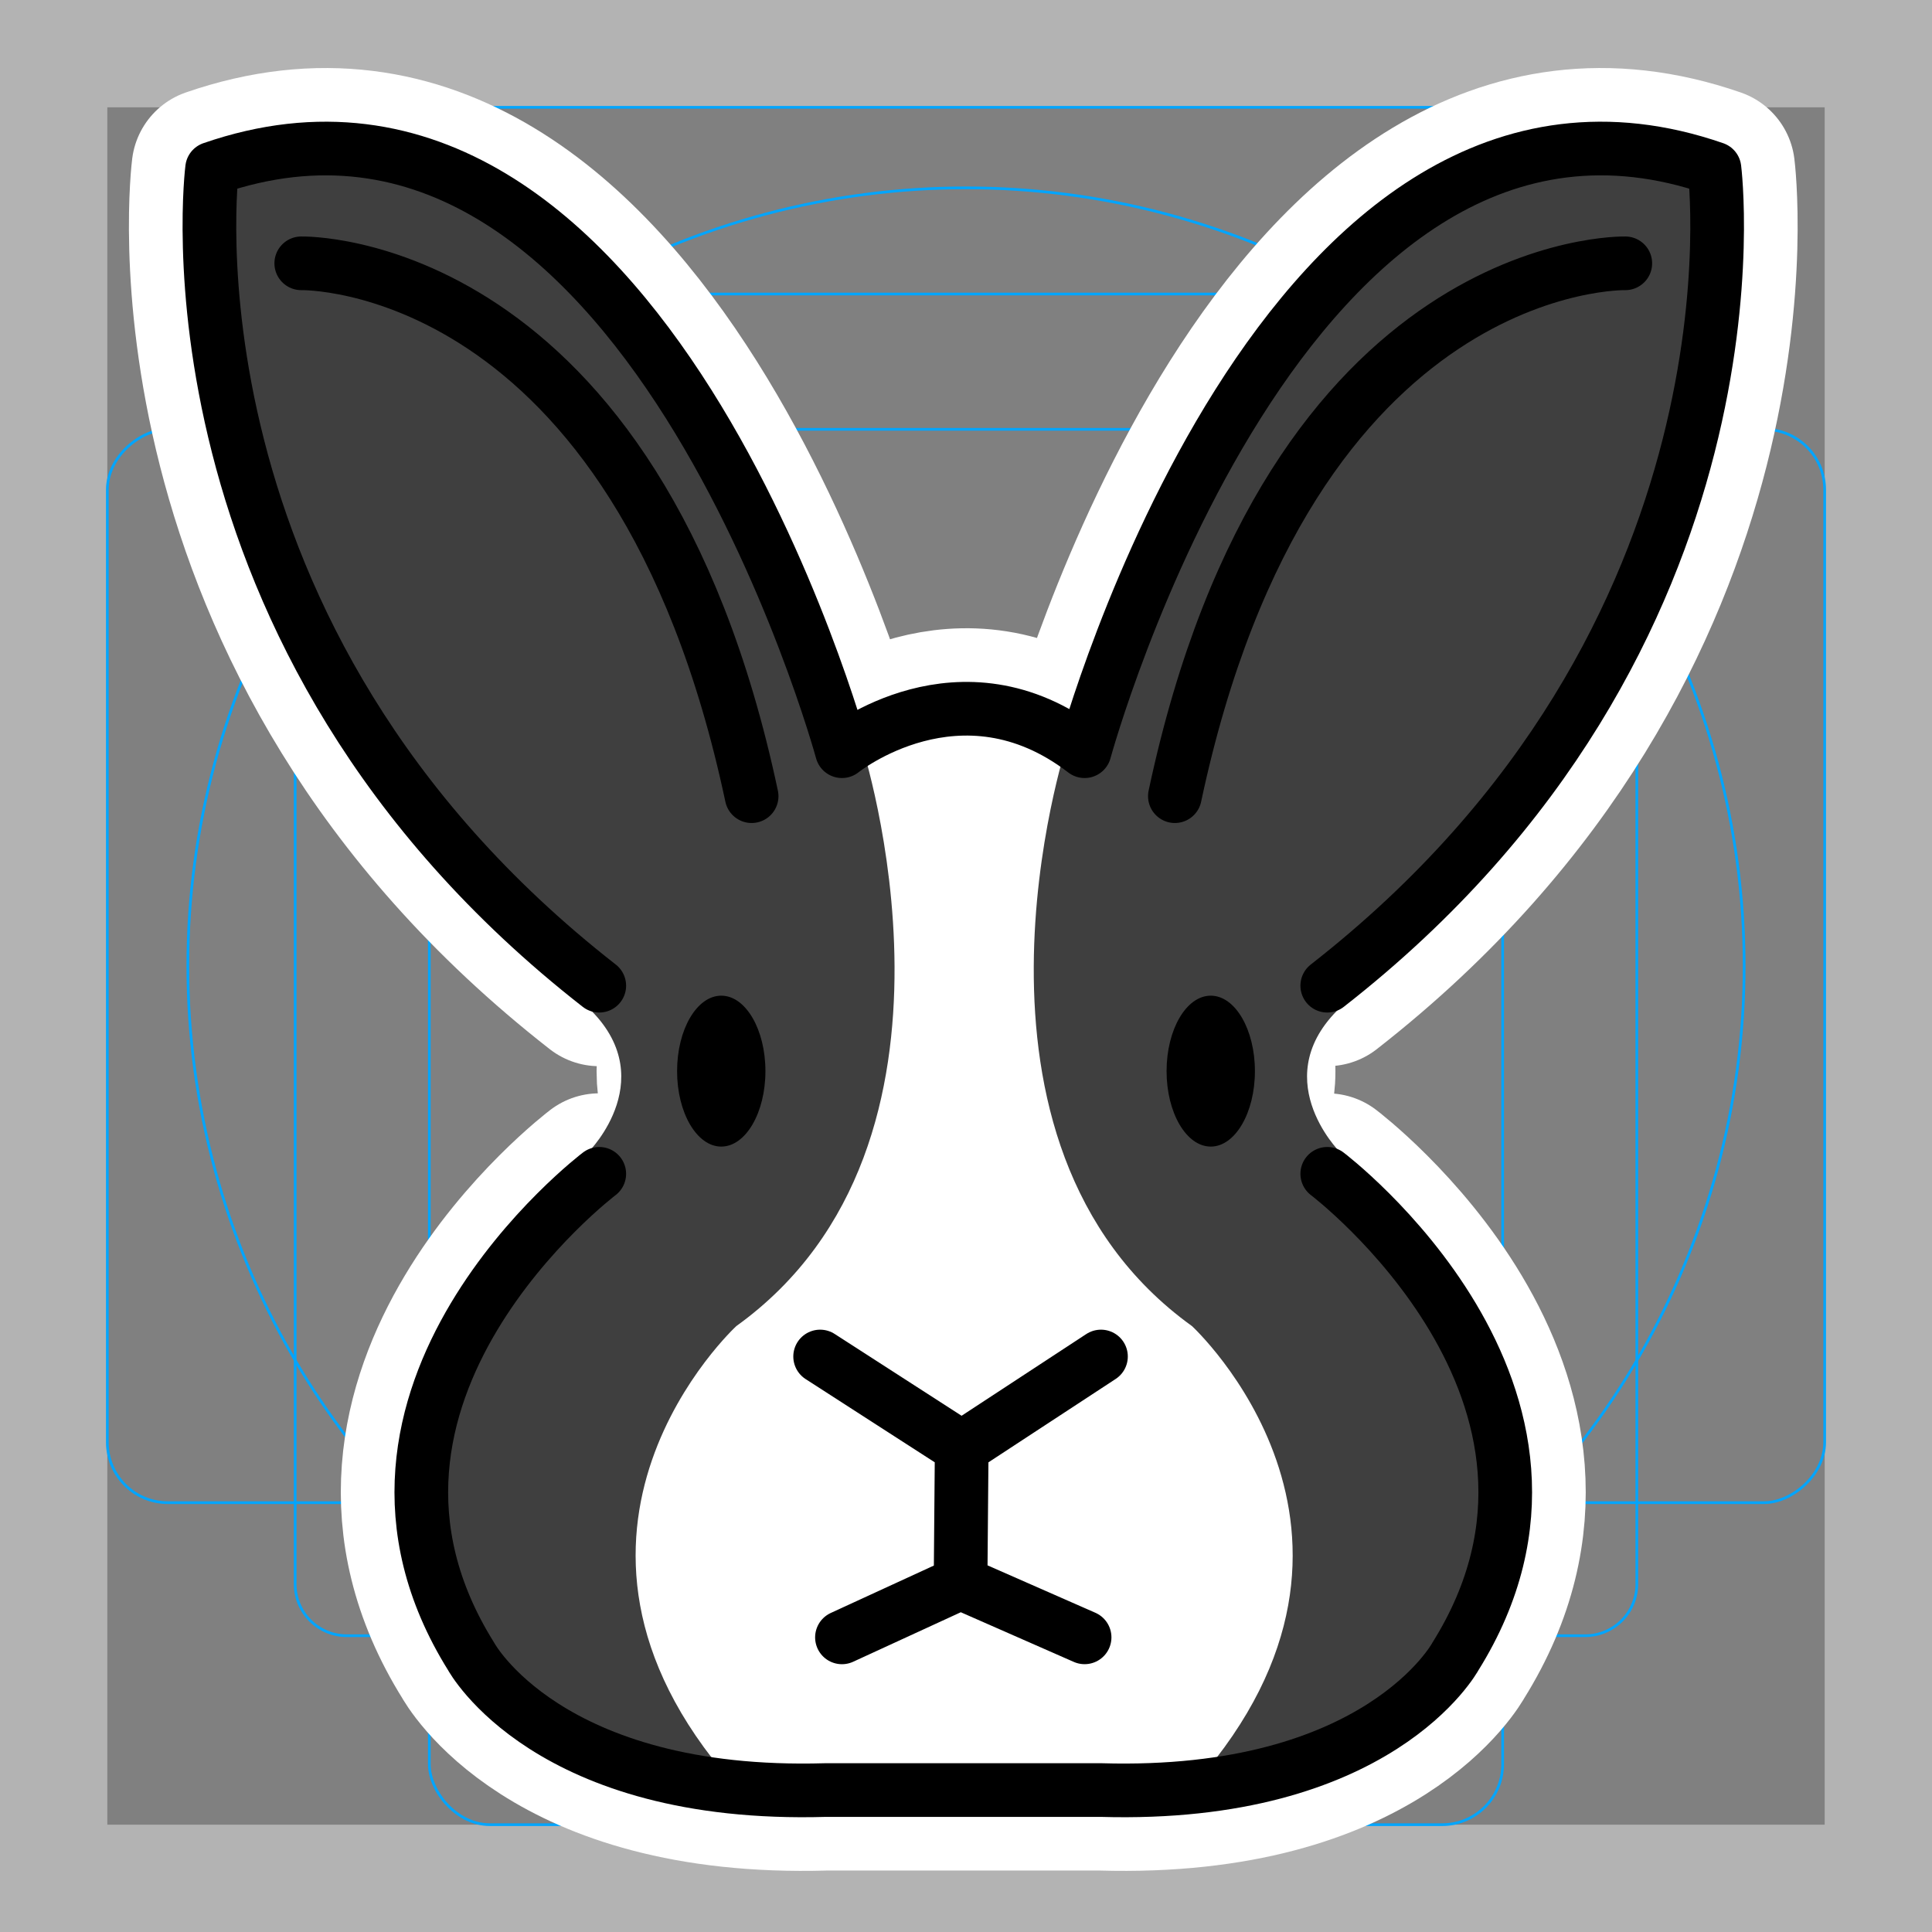 <svg viewBox="0 0 72 72" xmlns="http://www.w3.org/2000/svg">
  <rect x="0" y="0" width="72" height="72" fill="#808080" stroke="none"/>
  <path fill="#b3b3b3" d="M68 4v64H4V4h64m4-4H0v72h72V0z"/>
  <path fill="none" stroke="#00a5ff" stroke-miterlimit="10" stroke-width="0.1" d="M12.923 10.958h46.154A1.923 1.923 0 0161 12.881v46.154a1.923 1.923 0 01-1.923 1.923H12.923A1.923 1.923 0 0111 59.035V12.881a1.923 1.923 0 011.923-1.923z"/>
  <rect x="16" y="4" rx="2.254" width="40" height="64" fill="none" stroke="#00a5ff" stroke-miterlimit="10" stroke-width="0.1"/>
  <rect x="16" y="4" rx="2.254" width="40" height="64" transform="rotate(90 36 36)" fill="none" stroke="#00a5ff" stroke-miterlimit="10" stroke-width="0.1"/>
  <circle cx="36" cy="36" r="29" fill="none" stroke="#00a5ff" stroke-miterlimit="10" stroke-width="0.1"/>
  <g fill="none" stroke="#fff" stroke-linecap="round" stroke-linejoin="round" stroke-miterlimit="10" stroke-width="6">
    <path d="M60.57 9.813s-12.5-.305-16.786 19.858M41.03 50.553l-5.19 3.401-5.276-3.401m.813 10.467l4.42-2.033 4.623 2.032m-4.58-7.065l-.043 5.033"/>
    <ellipse cx="45.121" cy="39.918" rx="1.646" ry="2.812"/>
    <path d="M22.333 36.734C5.67 23.727 7.904 6.282 7.904 6.282 23.96.726 31.377 27.995 31.377 27.995s4.413-3.56 9.043 0c0 0 7.418-27.27 23.473-21.713 0 0 2.235 17.445-14.43 30.452M11.227 9.813s12.499-.305 16.784 19.858m-5.678 14.074s-10.872 8.23-4.776 17.985c0 0 2.846 5.284 13.21 4.98H41.03c10.364.304 13.21-4.98 13.21-4.98 6.096-9.754-4.777-17.985-4.777-17.985"/>
    <ellipse cx="26.879" cy="39.918" rx="1.646" ry="2.812"/>
  </g>
  <path fill="#FFF" d="M30.921 28.002s3.8-4.523 10.109.405l-.61 11.51 3.918 6.085s4.583 5.503 4.833 6.252 1.75 7.915 1.583 8.248c-.166.333-4.666 6.583-4.666 6.583l-20.167-.363-3.167-5.703.584-11.1 5.583-5.167 2.833-7-.833-9.75z"/>
  <path fill="#3F3F3F" d="M39.754 27.752s-4.833 14.833 4.667 21.667c0 0 8.333 7.667.167 17l6-1 3.666-2.667 2.5-6.167-.833-5.333-5.167-7.333-.833-1s-2.833-2.833.167-5.5l6.333-7.333 4.5-8 2.667-7 .5-8.334-4-1-5.667 1-5.833 5-4 6.167-2.667 6.333-2.167 3.5zm-7.646 0s4.833 14.833-4.667 21.667c0 0-8.333 7.667-.166 17l-6-1-3.667-2.667-2.5-6.167.833-5.333 5.167-7.333.833-1s2.834-2.833-.166-5.5l-6.334-7.333-4.5-8-2.666-7-.5-8.334 4-1 5.666 1 5.834 5 4 6.167 2.666 6.333 2.167 3.5z"/>
  <path fill="none" stroke="#000" stroke-linecap="round" stroke-linejoin="round" stroke-miterlimit="10" stroke-width="2" d="M60.57 9.813s-12.5-.305-16.786 19.858M41.03 50.553l-5.19 3.401-5.276-3.401m.813 10.467l4.42-2.033 4.623 2.032m-4.58-7.065l-.043 5.033"/>
  <ellipse cx="45.121" cy="39.918" rx="1.646" ry="2.812"/>
  <path fill="none" stroke="#000" stroke-linecap="round" stroke-linejoin="round" stroke-miterlimit="10" stroke-width="2" d="M22.333 36.734C5.67 23.727 7.904 6.282 7.904 6.282 23.96.726 31.377 27.995 31.377 27.995s4.413-3.56 9.043 0c0 0 7.418-27.27 23.473-21.713 0 0 2.235 17.445-14.43 30.452M11.227 9.813s12.499-.305 16.784 19.858m-5.678 14.074s-10.872 8.23-4.776 17.985c0 0 2.846 5.284 13.21 4.98H41.03c10.364.304 13.21-4.98 13.21-4.98 6.096-9.754-4.777-17.985-4.777-17.985"/>
  <ellipse cx="26.879" cy="39.918" rx="1.646" ry="2.812"/>
</svg>
